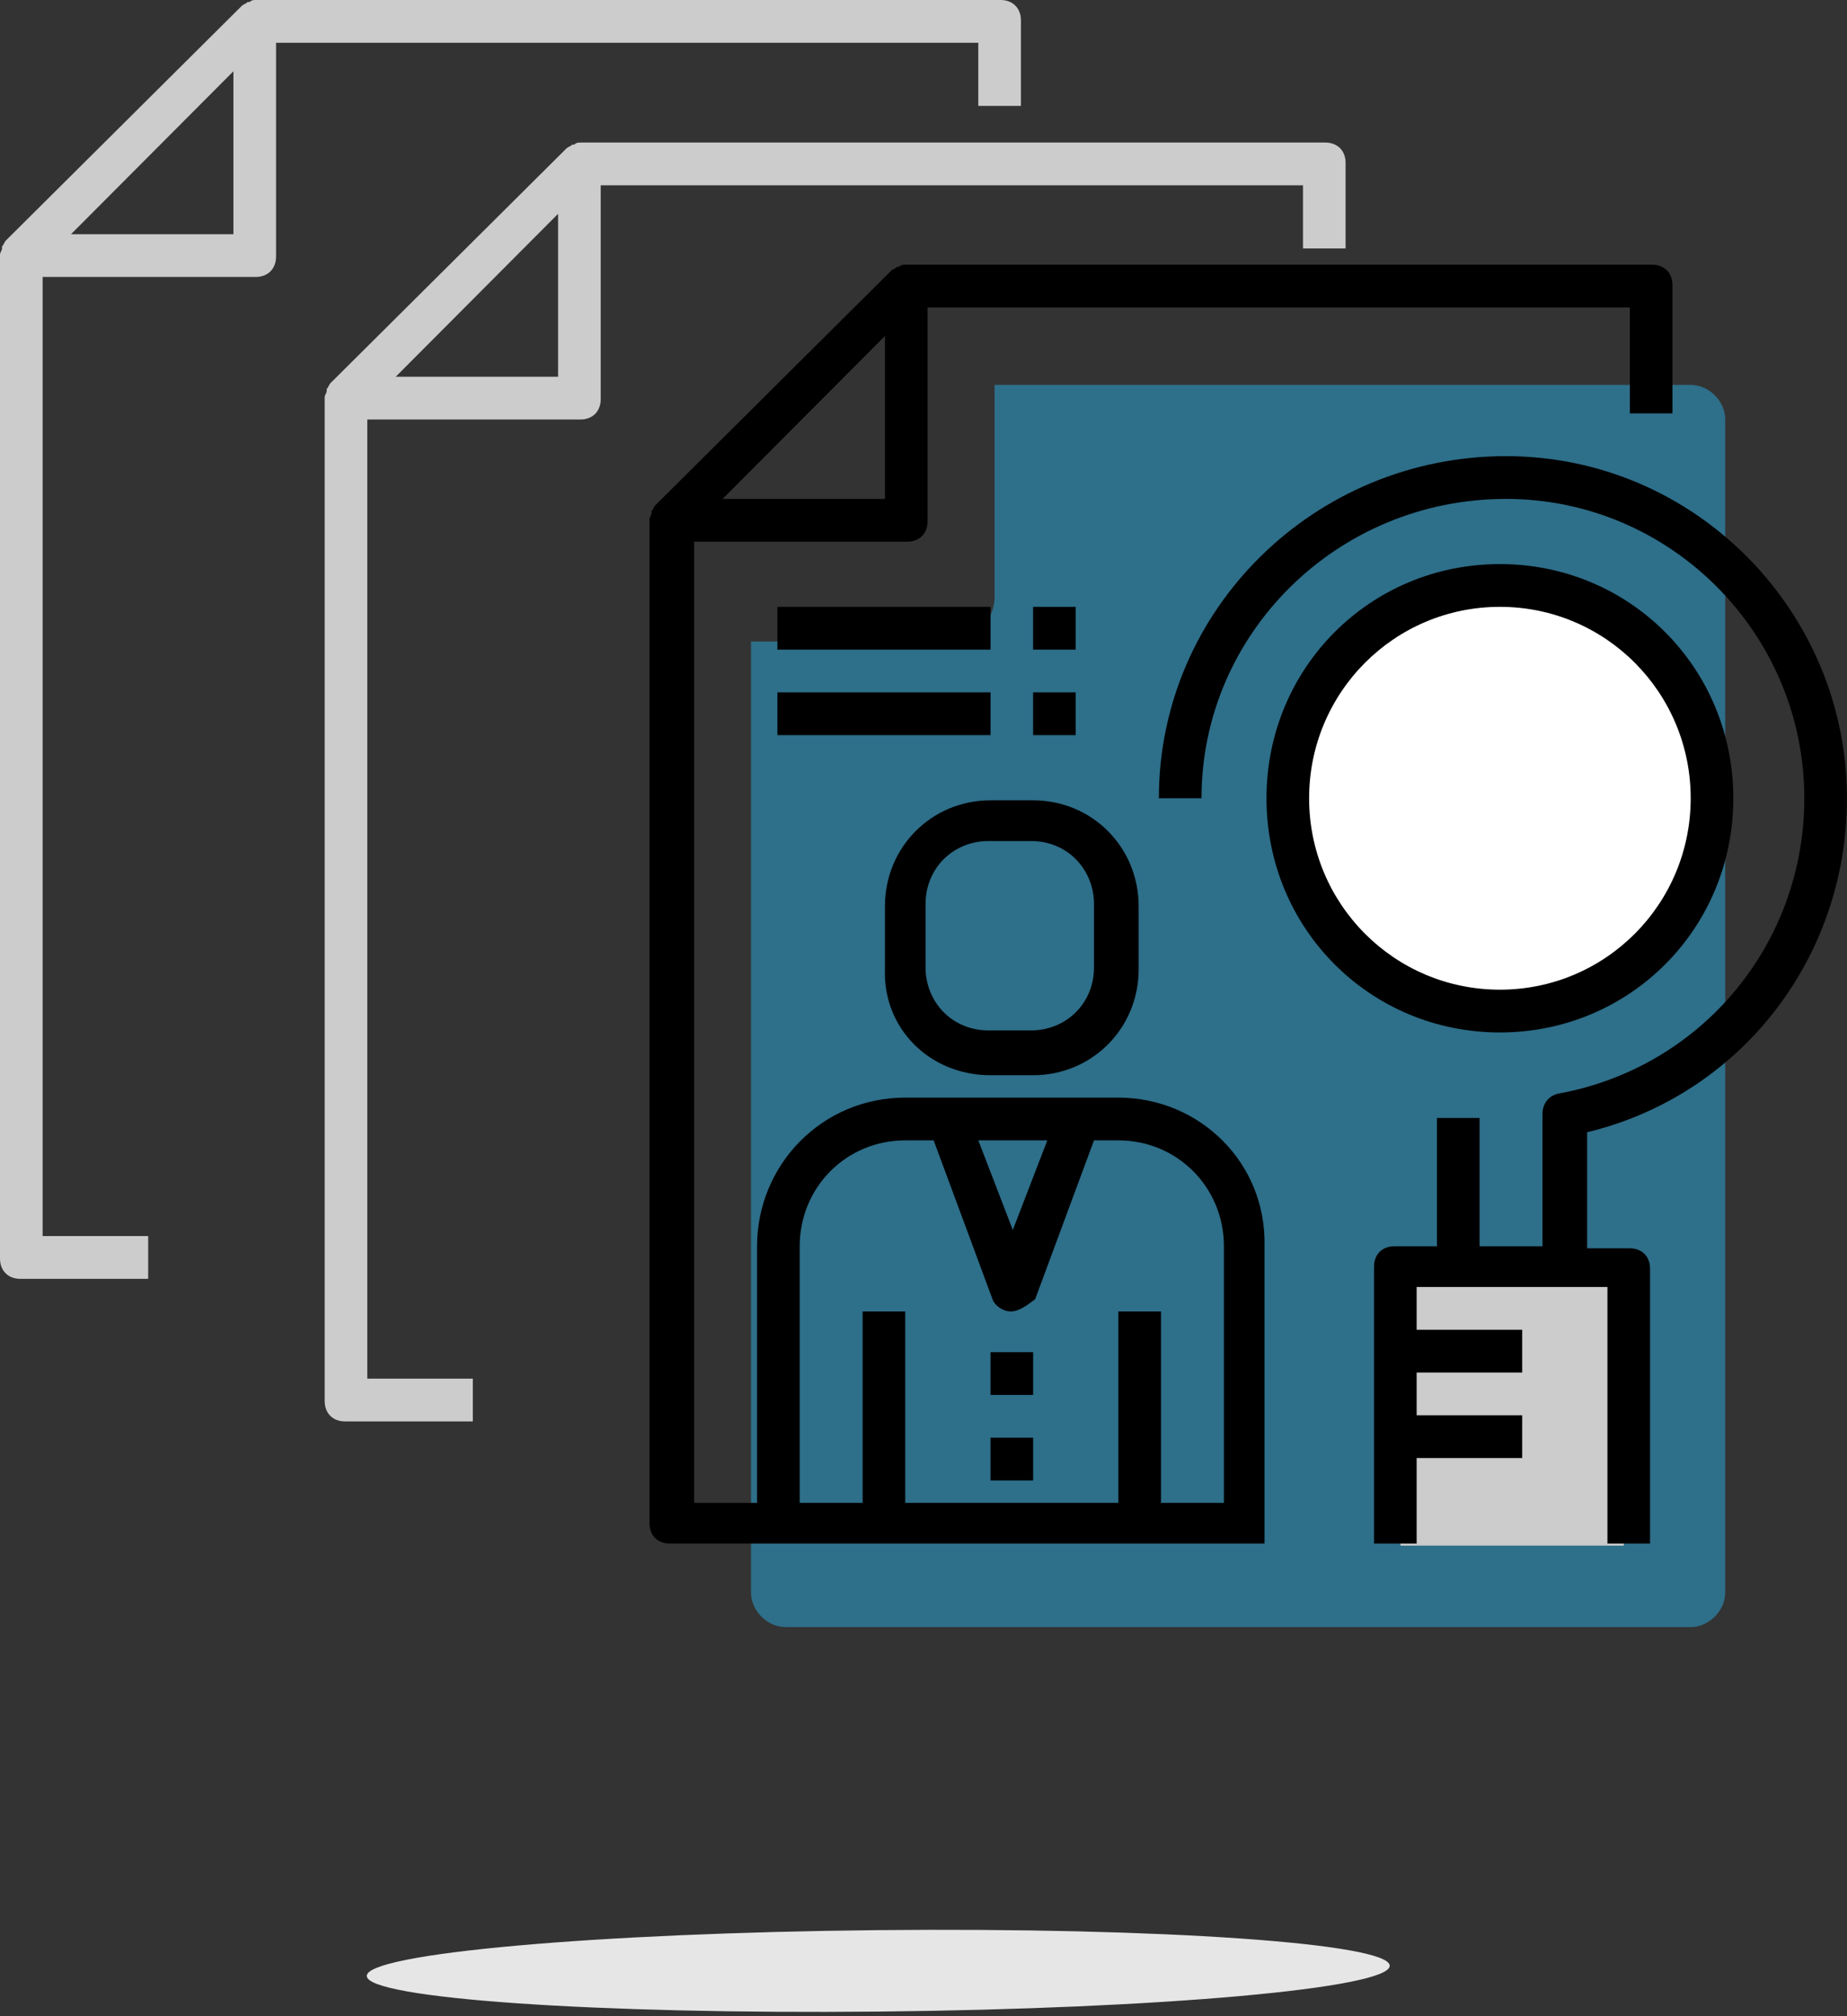 <svg width="121" height="132" viewBox="0 0 121 132" version="1.1" xmlns="http://www.w3.org/2000/svg" xmlns:xlink="http://www.w3.org/1999/xlink">
<rect x="0" y="0" width="121" height="132" fill="#333333" stroke="none"/>
<title>Group</title>
<desc>Created using Figma</desc>
<g id="Canvas" transform="translate(-5940 425)">
<g id="Group">
<g id="Group">
<g id="Vector">
<use xlink:href="#path0_fill" transform="translate(5961.27 -415.667)" fill="#CCCCCC"/>
</g>
<g id="Vector">
<use xlink:href="#path1_fill" transform="translate(5940 -425)" fill="#CCCCCC"/>
</g>
<g id="Vector" opacity="0.5">
<use xlink:href="#path2_fill" transform="translate(5989.2 -399.802)" fill="#29ABE2"/>
</g>
<g id="Vector">
<use xlink:href="#path3_fill" transform="translate(6031.75 -341.141)" fill="#CCCCCC"/>
</g>
<g id="Vector">
<use xlink:href="#path4_fill" transform="translate(6023.77 -387.803)" fill="#FFFFFF"/>
</g>
<g id="Vector">
<use xlink:href="#path5_fill" transform="translate(6015.92 -395.136)"/>
</g>
<g id="Vector">
<use xlink:href="#path6_fill" transform="translate(5982.55 -407.668)"/>
</g>
<g id="Vector">
<use xlink:href="#path7_fill" transform="translate(6004.89 -336.474)"/>
</g>
<g id="Vector">
<use xlink:href="#path8_fill" transform="translate(6004.89 -330.875)"/>
</g>
<g id="Vector">
<use xlink:href="#path9_fill" transform="translate(5997.97 -372.604)"/>
</g>
<g id="Vector">
<use xlink:href="#path10_fill" transform="translate(6022.97 -388.07)"/>
</g>
<g id="Vector">
<use xlink:href="#path11_fill" transform="translate(5990.93 -385.27)"/>
</g>
<g id="Vector">
<use xlink:href="#path12_fill" transform="translate(5990.93 -379.671)"/>
</g>
<g id="Vector">
<use xlink:href="#path13_fill" transform="translate(6007.68 -385.27)"/>
</g>
<g id="Vector">
<use xlink:href="#path14_fill" transform="translate(6007.68 -379.671)"/>
</g>
</g>
<g id="Vector">
<use xlink:href="#path15_fill" transform="matrix(1 -0.01 0.01 1 5964 -298.3)" fill="#E6E6E6"/>
</g>
</g>
</g>
<defs>
<path id="path0_fill" d="M 65.553 0L 16.754 0C 16.621 0 16.488 -1.29132e-07 16.355 0.133L 16.222 0.133C 16.089 0.267 15.956 0.267 15.823 0.4L 0.399 15.732C 0.266 15.865 0.266 15.999 0.133 16.132L 0.133 16.265C 0.133 16.399 0 16.532 0 16.665L 0 82.393C 0 83.193 0.532 83.726 1.33 83.726L 9.707 83.726L 9.707 80.926L 2.792 80.926L 2.792 18.132L 16.754 18.132C 17.552 18.132 18.084 17.599 18.084 16.799L 18.084 2.8L 64.09 2.8L 64.09 6.933L 66.882 6.933L 66.882 1.333C 66.882 0.533 66.351 0 65.553 0ZM 15.291 15.332L 4.654 15.332L 9.973 9.999L 15.291 4.666L 15.291 15.332Z"/>
<path id="path1_fill" d="M 65.553 0L 16.754 0C 16.621 0 16.488 0 16.355 0.133L 16.222 0.133C 16.089 0.267 15.956 0.267 15.823 0.4L 0.399 15.732C 0.266 15.865 0.266 15.999 0.133 16.132L 0.133 16.265C 0.133 16.399 0 16.532 0 16.665L 0 82.393C 0 83.193 0.532 83.726 1.33 83.726L 9.707 83.726L 9.707 80.926L 2.792 80.926L 2.792 18.132L 16.754 18.132C 17.552 18.132 18.084 17.599 18.084 16.799L 18.084 2.8L 64.09 2.8L 64.09 6.933L 66.882 6.933L 66.882 1.333C 66.882 0.533 66.35 0 65.553 0ZM 15.291 15.332L 4.654 15.332L 9.973 9.999L 15.291 4.666L 15.291 15.332Z"/>
<path id="path2_fill" d="M 15.956 -5.08583e-07L 15.956 13.866C 15.956 15.465 14.626 16.799 12.898 16.799L 0 16.799L 0 79.06C 0 80.26 1.064 81.326 2.26 81.326L 61.564 81.326C 62.76 81.326 63.824 80.26 63.824 79.06L 63.824 2.266C 63.824 1.067 62.76 -5.08583e-07 61.564 -5.08583e-07L 15.956 -5.08583e-07Z"/>
<path id="path3_fill" d="M 14.626 2.03433e-06L 0 2.03433e-06L 0 17.332L 14.626 17.332L 14.626 2.03433e-06Z"/>
<path id="path4_fill" d="M 14.626 29.331C 22.704 29.331 29.253 22.765 29.253 14.665C 29.253 6.566 22.704 0 14.626 0C 6.548 0 0 6.566 0 14.665C 0 22.765 6.548 29.331 14.626 29.331Z"/>
<path id="path5_fill" d="M 45.076 22.398C 45.076 10.133 35.103 -5.08583e-07 22.737 -5.08583e-07C 10.239 -5.08583e-07 -2.02892e-06 9.999 -2.02892e-06 22.398L 2.792 22.398C 2.792 11.599 11.701 2.8 22.737 2.8C 33.508 2.8 42.283 11.599 42.283 22.398C 42.283 31.864 35.635 39.997 26.195 41.73C 25.53 41.863 25.131 42.396 25.131 43.063L 25.131 51.729L 21.009 51.729L 21.009 43.33L 18.216 43.33L 18.216 51.729L 15.424 51.729C 14.626 51.729 14.095 52.262 14.095 53.062L 14.095 71.194L 16.887 71.194L 16.887 65.594L 23.801 65.594L 23.801 62.795L 16.887 62.795L 16.887 59.995L 23.801 59.995L 23.801 57.195L 16.887 57.195L 16.887 54.395L 29.386 54.395L 29.386 71.194L 32.178 71.194L 32.178 53.196C 32.178 52.395 31.646 51.862 30.848 51.862L 28.056 51.862L 28.056 44.263C 38.029 41.863 45.076 32.931 45.076 22.398Z"/>
<path id="path6_fill" d="M 30.715 54.529L 16.754 54.529C 11.302 54.529 7.047 58.928 7.047 64.261L 7.047 81.06L 2.925 81.06L 2.925 18.132L 16.887 18.132C 17.685 18.132 18.216 17.599 18.216 16.799L 18.216 2.8L 64.223 2.8L 64.223 9.732L 67.015 9.732L 67.015 1.333C 67.015 0.533 66.484 0 65.686 0L 16.754 0C 16.621 0 16.488 5.06596e-07 16.355 0.133L 16.222 0.133C 16.089 0.267 15.956 0.267 15.823 0.4L 0.399 15.732C 0.266 15.865 0.266 15.999 0.133 16.132L 0.133 16.265C 0.133 16.399 9.44788e-15 16.532 9.44788e-15 16.665L 9.44788e-15 82.393C 9.44788e-15 83.193 0.532 83.726 1.33 83.726L 40.289 83.726L 40.289 64.261C 40.422 58.795 36.034 54.529 30.715 54.529ZM 4.787 15.332L 10.105 9.999L 15.424 4.666L 15.424 15.332L 4.787 15.332ZM 26.061 57.328L 23.801 63.195L 21.541 57.328L 26.061 57.328ZM 37.63 81.06L 33.508 81.06L 33.508 68.528L 30.715 68.528L 30.715 81.06L 16.754 81.06L 16.754 68.528L 13.961 68.528L 13.961 81.06L 9.84 81.06L 9.84 64.261C 9.84 60.395 12.898 57.328 16.754 57.328L 18.615 57.328L 22.471 67.728C 22.604 68.127 23.136 68.528 23.668 68.528C 24.2 68.528 24.732 68.127 25.264 67.728L 29.12 57.328L 30.715 57.328C 34.571 57.328 37.63 60.395 37.63 64.261L 37.63 81.06Z"/>
<path id="path7_fill" d="M 2.792 2.03433e-06L 0 2.03433e-06L 0 2.8L 2.792 2.8L 2.792 2.03433e-06Z"/>
<path id="path8_fill" d="M 2.792 -2.03433e-06L 0 -2.03433e-06L 0 2.8L 2.792 2.8L 2.792 -2.03433e-06Z"/>
<path id="path9_fill" d="M 6.918 17.998L 9.711 17.998C 13.567 17.998 16.625 14.932 16.625 11.066L 16.625 6.933C 16.625 3.066 13.567 -1.01717e-06 9.711 -1.01717e-06L 6.918 -1.01717e-06C 3.062 -1.01717e-06 0.004 3.066 0.004 6.933L 0.004 11.066C -0.129 14.932 2.929 17.998 6.918 17.998ZM 2.664 6.799C 2.664 4.4 4.525 2.666 6.785 2.666L 9.578 2.666C 11.971 2.666 13.7 4.533 13.7 6.799L 13.7 10.932C 13.7 13.332 11.838 15.065 9.578 15.065L 6.785 15.065C 4.392 15.065 2.664 13.199 2.664 10.932L 2.664 6.799Z"/>
<path id="path10_fill" d="M 30.582 15.332C 30.582 6.799 23.801 1.01717e-06 15.291 1.01717e-06C 6.781 1.01717e-06 2.02892e-06 6.799 2.02892e-06 15.332C 2.02892e-06 23.865 6.781 30.664 15.291 30.664C 23.801 30.664 30.582 23.865 30.582 15.332ZM 2.792 15.332C 2.792 8.399 8.377 2.8 15.291 2.8C 22.206 2.8 27.79 8.399 27.79 15.332C 27.79 22.265 22.206 27.864 15.291 27.864C 8.377 27.864 2.792 22.265 2.792 15.332Z"/>
<path id="path11_fill" d="M 13.961 0L 0 0L 0 2.8L 13.961 2.8L 13.961 0Z"/>
<path id="path12_fill" d="M 13.961 0L 0 0L 0 2.8L 13.961 2.8L 13.961 0Z"/>
<path id="path13_fill" d="M 2.792 0L 2.02892e-06 0L 2.02892e-06 2.8L 2.792 2.8L 2.792 0Z"/>
<path id="path14_fill" d="M 2.792 0L 2.02892e-06 0L 2.02892e-06 2.8L 2.792 2.8L 2.792 0Z"/>
<path id="path15_fill" d="M 33.508 5.333C 52.014 5.333 67.015 4.139 67.015 2.666C 67.015 1.194 52.014 0 33.508 0C 15.002 0 0 1.194 0 2.666C 0 4.139 15.002 5.333 33.508 5.333Z"/>
</defs>
</svg>
